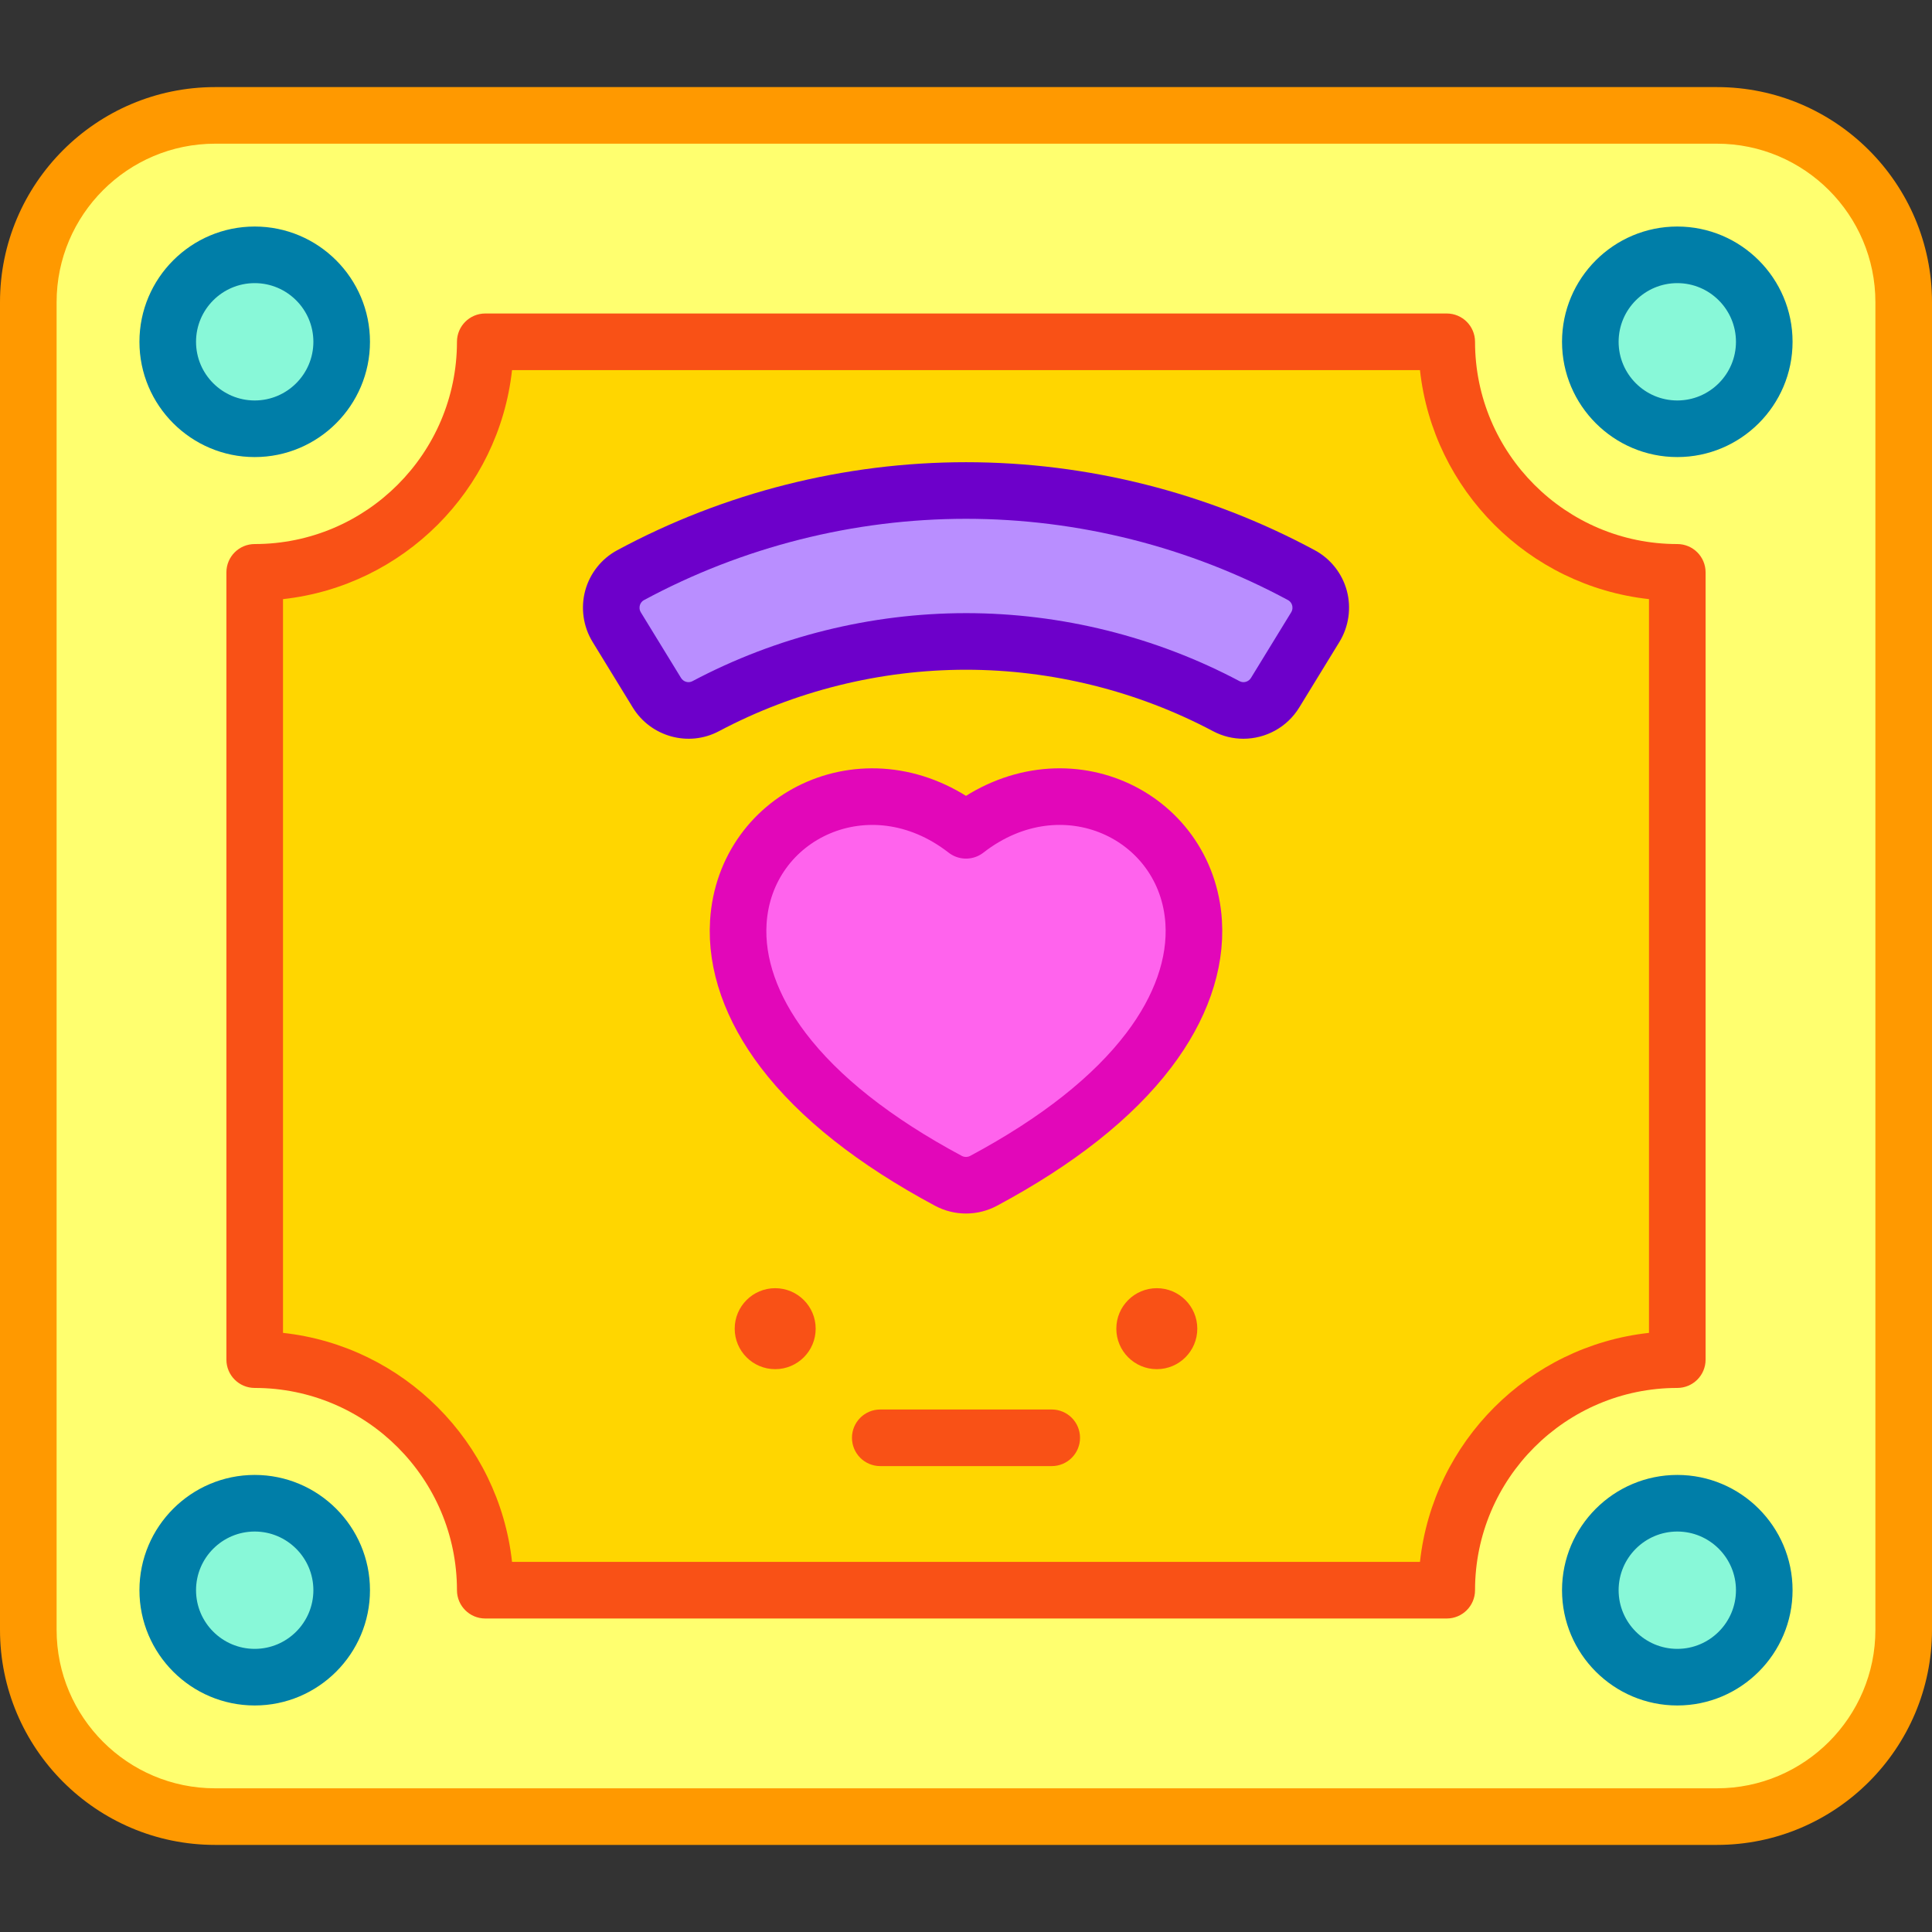 <svg id="Capa_1" enable-background="new 0 0 512 512" height="512" viewBox="0 0 512 512" width="512" xmlns="http://www.w3.org/2000/svg"><rect x="0" y="0" width="512" height="512" fill="#333333" stroke="none"/><g><path d="m455.001 30.58h-398.002c-27.337 0-49.499 22.162-49.499 49.499v351.841c0 27.338 22.161 49.499 49.499 49.499h398.002c27.338 0 49.499-22.161 49.499-49.499v-351.841c0-27.337-22.161-49.499-49.499-49.499z" fill="#ffff6f"/><path d="m444.5 151.679v208.64c-33.75 0-61.1 27.35-61.1 61.1h-254.8c0-33.75-27.35-61.1-61.1-61.1v-208.64c33.75 0 61.1-27.35 61.1-61.1h254.8c0 33.75 27.35 61.1 61.1 61.1z" fill="#ffd600"/><g fill="#88f8d8"><circle cx="67.5" cy="421.42" r="23.048"/><circle cx="444.5" cy="421.42" r="23.048"/><circle cx="67.5" cy="90.58" r="23.048"/><circle cx="444.5" cy="90.58" r="23.048"/></g><path d="m316.336 244.379c-1.784-28.603-34.751-44.227-60.337-24.339-25.569-19.873-58.55-4.279-60.335 24.339-.69 11.061 3.423 22.8 11.89 33.946 9.481 12.478 24.203 24.115 43.755 34.591 2.937 1.573 6.442 1.575 9.379 0 19.555-10.475 34.275-22.112 43.755-34.591 8.471-11.146 12.581-22.885 11.893-33.946z" fill="#ff63ed"/><path d="m344.901 152.435c-27.274-14.714-57.797-22.448-88.901-22.448s-61.627 7.733-88.901 22.448c-4.945 2.668-6.597 8.974-3.661 13.764l10.646 17.373c2.699 4.404 8.362 5.996 12.925 3.575 21.213-11.251 44.88-17.16 68.99-17.16s47.778 5.909 68.99 17.16c4.563 2.42 10.226.829 12.925-3.575l10.646-17.373c2.938-4.79 1.286-11.096-3.659-13.764z" fill="#b98eff"/><g><path d="m455.001 488.92h-398.002c-31.43 0-56.999-25.57-56.999-56.999v-351.842c0-31.429 25.569-56.999 56.999-56.999h398.002c31.43 0 56.999 25.57 56.999 56.999v351.841c0 31.43-25.569 57-56.999 57zm-398.002-450.84c-23.158 0-41.999 18.841-41.999 41.999v351.841c0 23.158 18.841 41.999 41.999 41.999h398.002c23.158 0 41.999-18.841 41.999-41.999v-351.841c0-23.158-18.841-41.999-41.999-41.999z" fill="#f90"/></g><g><path d="m383.4 428.919h-254.8c-4.143 0-7.5-3.358-7.5-7.5 0-29.555-24.045-53.6-53.601-53.6-4.143 0-7.5-3.358-7.5-7.5v-208.64c0-4.142 3.357-7.5 7.5-7.5 29.556 0 53.601-24.045 53.601-53.6 0-4.142 3.357-7.5 7.5-7.5h254.8c4.143 0 7.5 3.358 7.5 7.5 0 29.555 24.045 53.6 53.6 53.6 4.143 0 7.5 3.358 7.5 7.5v208.64c0 4.142-3.357 7.5-7.5 7.5-29.555 0-53.6 24.045-53.6 53.6 0 4.142-3.357 7.5-7.5 7.5zm-247.707-15h240.614c3.479-31.845 28.848-57.213 60.692-60.692v-194.455c-31.845-3.479-57.213-28.847-60.692-60.693h-240.614c-3.479 31.846-28.848 57.213-60.693 60.693v194.455c31.846 3.479 57.214 28.846 60.693 60.692z" fill="#f95116"/></g><g><path d="m67.5 451.968c-16.844 0-30.548-13.704-30.548-30.548s13.704-30.548 30.548-30.548 30.548 13.704 30.548 30.548-13.704 30.548-30.548 30.548zm0-46.096c-8.573 0-15.548 6.975-15.548 15.548s6.975 15.548 15.548 15.548 15.548-6.975 15.548-15.548-6.975-15.548-15.548-15.548z" fill="#007ea8"/></g><g><path d="m444.5 451.968c-16.844 0-30.548-13.704-30.548-30.548s13.704-30.548 30.548-30.548 30.548 13.704 30.548 30.548-13.704 30.548-30.548 30.548zm0-46.096c-8.573 0-15.548 6.975-15.548 15.548s6.975 15.548 15.548 15.548 15.548-6.975 15.548-15.548-6.975-15.548-15.548-15.548z" fill="#007ea8"/></g><g><path d="m67.5 121.128c-16.844 0-30.548-13.704-30.548-30.548s13.704-30.548 30.548-30.548 30.548 13.704 30.548 30.548-13.704 30.548-30.548 30.548zm0-46.096c-8.573 0-15.548 6.975-15.548 15.548s6.975 15.548 15.548 15.548 15.548-6.975 15.548-15.548-6.975-15.548-15.548-15.548z" fill="#007ea8"/></g><g><path d="m444.5 121.128c-16.844 0-30.548-13.704-30.548-30.548s13.704-30.548 30.548-30.548 30.548 13.704 30.548 30.548-13.704 30.548-30.548 30.548zm0-46.096c-8.573 0-15.548 6.975-15.548 15.548s6.975 15.548 15.548 15.548 15.548-6.975 15.548-15.548-6.975-15.548-15.548-15.548z" fill="#007ea8"/></g><g><path d="m316.336 244.379c-1.784-28.603-34.751-44.227-60.337-24.339-25.569-19.873-58.55-4.279-60.335 24.339-.69 11.061 3.423 22.8 11.89 33.946 9.481 12.478 24.203 24.115 43.755 34.591 2.937 1.573 6.442 1.575 9.379 0 19.555-10.475 34.275-22.112 43.755-34.591 8.471-11.146 12.581-22.885 11.893-33.946z" style="fill:none;stroke:#e207b9;stroke-width:15;stroke-linecap:round;stroke-linejoin:round;stroke-miterlimit:10"/></g><g><path d="m329.509 195.774c-2.725 0-5.479-.645-8.033-2-20.087-10.654-42.729-16.286-65.476-16.286s-45.389 5.632-65.476 16.286c-8.036 4.264-18.063 1.501-22.834-6.282l-10.646-17.373c-2.481-4.049-3.196-9.002-1.961-13.589 1.229-4.561 4.311-8.458 8.455-10.695 28.311-15.274 60.283-23.347 92.462-23.347s64.151 8.073 92.462 23.347c4.146 2.236 7.228 6.135 8.456 10.695 1.235 4.587.521 9.54-1.961 13.589l-10.646 17.374c-3.254 5.309-8.957 8.28-14.802 8.281zm-73.509-33.286c25.188 0 50.26 6.236 72.505 18.035 1.054.558 2.376.175 3.017-.869l10.646-17.373c.462-.754.365-1.482.266-1.85-.115-.43-.399-1.021-1.095-1.396-26.129-14.096-55.639-21.547-85.339-21.547s-59.21 7.451-85.339 21.548c-.694.375-.979.965-1.094 1.395-.1.367-.196 1.096.266 1.851l10.646 17.373c.641 1.045 1.968 1.427 3.016.868 22.245-11.799 47.317-18.035 72.505-18.035z" fill="#6d00ca"/></g><circle cx="306.567" cy="352.114" fill="#f95116" r="10.729"/><g><path d="m278.719 388.531h-45.438c-4.143 0-7.5-3.358-7.5-7.5s3.357-7.5 7.5-7.5h45.438c4.143 0 7.5 3.358 7.5 7.5s-3.358 7.5-7.5 7.5z" fill="#f95116"/></g><circle cx="205.433" cy="352.114" fill="#f95116" r="10.729"/></g></svg>